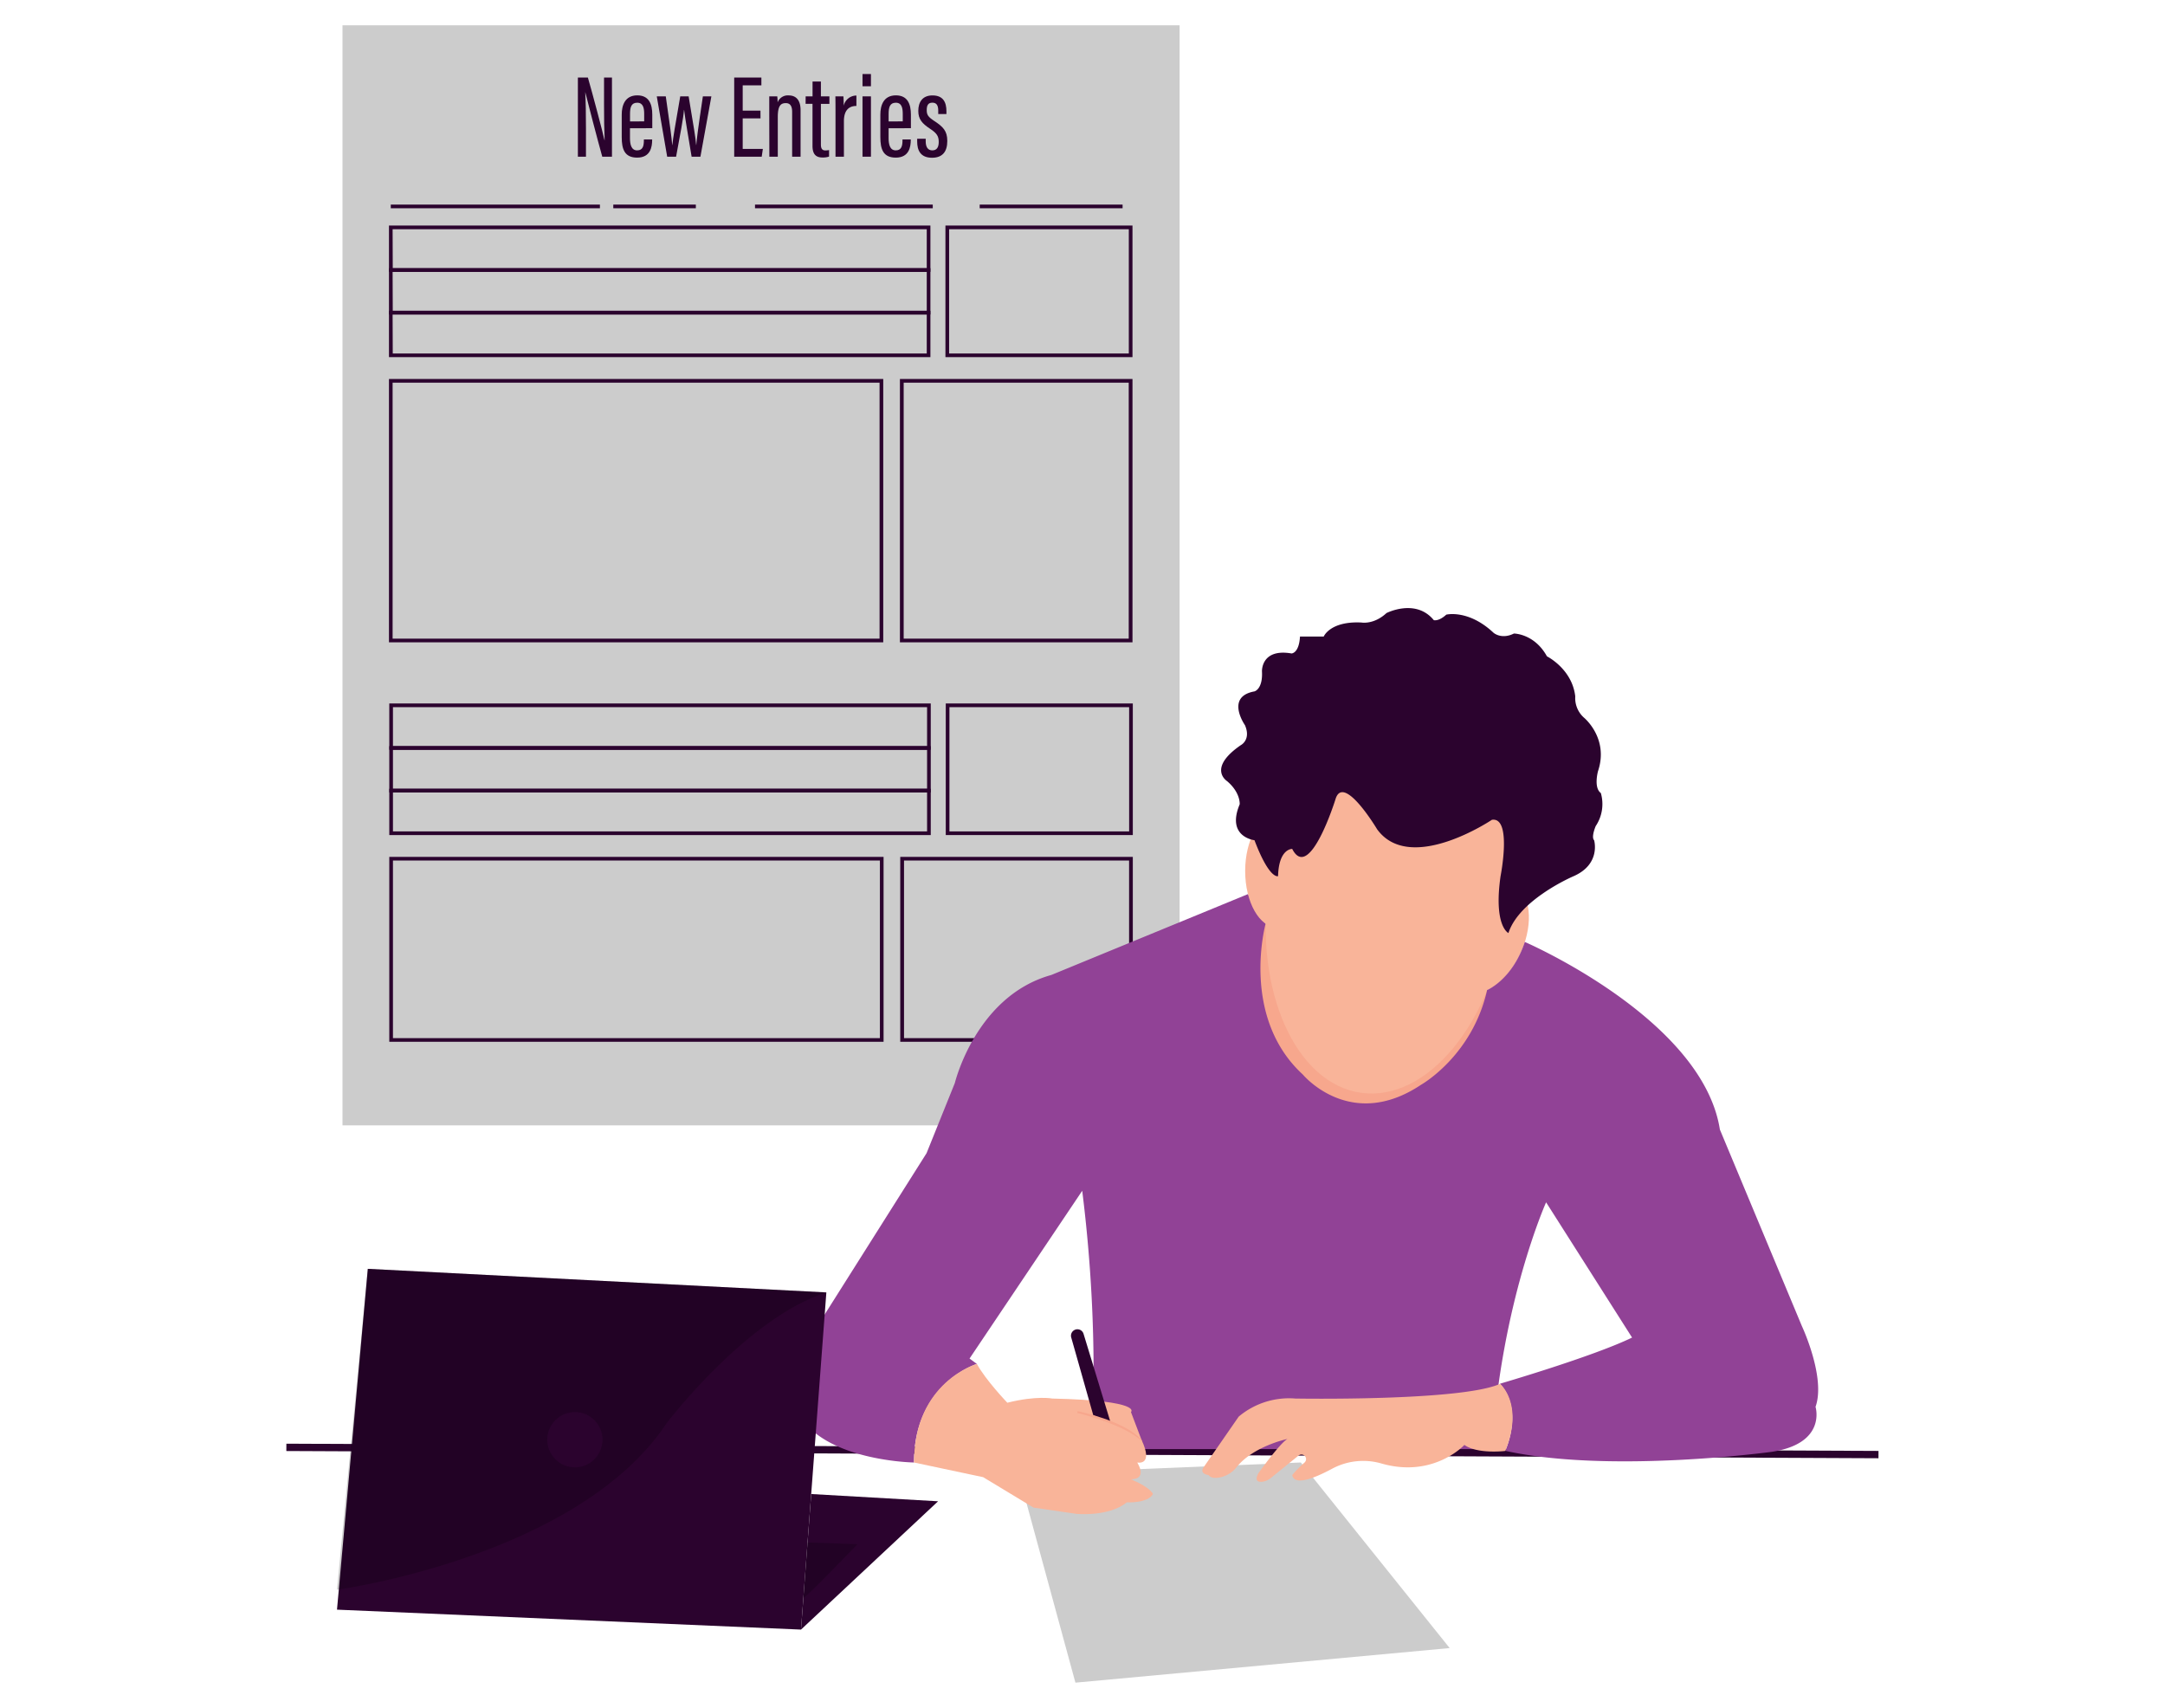  <!DOCTYPE svg PUBLIC "-//W3C//DTD SVG 1.1//EN" "http://www.w3.org/Graphics/SVG/1.1/DTD/svg11.dtd">
<svg id="bcd67f71-e0aa-479d-92b7-99a493c0b2a8" data-name="Layer 1" xmlns="http://www.w3.org/2000/svg" width="865.76" height="682.89" viewBox="0 0 865.76 682.89">
<defs>
<style xmlns="http://www.w3.org/1999/xhtml">*, ::after, ::before { box-sizing: border-box; }
img, svg { vertical-align: middle; }
</style>
<style xmlns="http://www.w3.org/1999/xhtml">*, body, html { -webkit-font-smoothing: antialiased; }
img, svg { max-width: 100%; }
</style>
</defs>
<rect x="431.41" y="261.83" width="2.93" height="636.68" transform="translate(-149.28 1010.38) rotate(-89.74)" fill="#2b032e" data-secondary="true"/>
<polygon points="493.66 370.85 521.7 367.49 594.71 395.83 615.4 424.08 534.28 453.64 488.31 431.63 493.66 370.85" fill="#f7a78d"/>
<rect x="136.96" y="10.11" width="334.75" height="439.85" fill="#ccc"/>
<path d="M231.09,62.65V31h4c1.71,5.86,6.11,22.45,6.62,25h.08c-.19-4.25-.24-8.71-.24-13.87V31h3.17V62.65h-3.88c-1.68-5.94-6.22-23.36-6.82-25.88h0c.22,3.81.3,8.87.3,14.58v11.3Z" fill="#2b032e" data-secondary="true"/>
<path d="M251.92,51.28v3.94c0,2.4.48,4.9,2.85,4.9s2.71-1.86,2.71-4.17v-.2h3.31v.18c0,2.79-.65,7.09-6,7.09-5,0-6.17-3.3-6.17-8.2v-9c0-3.66,1.28-7.69,6.22-7.69,4.66,0,6,3.45,6,7.7v5.43Zm5.68-2.75v-3c0-2.24-.37-4.46-2.78-4.46s-2.88,1.88-2.88,4.49v3Z" fill="#2b032e" data-secondary="true"/>
<path d="M266.24,38.53C268,50.85,268.57,54.89,268.81,58h.05c.33-3.13,1-7,3.16-19.47h3.36c2.08,12.69,2.78,16.41,3,19.44h.05c.24-2.65.56-5.57,2.64-19.44h3.4l-4.38,24.12h-3.52c-1.29-8-2.58-15-3-18.7h-.05c-.28,3.52-1.52,9.79-3.16,18.7h-3.56l-4.16-24.12Z" fill="#2b032e" data-secondary="true"/>
<path d="M304.12,47.32H297V59.55h8.06l-.46,3.1h-11V31h10.87v3.12H297V44.23h7.1Z" fill="#2b032e" data-secondary="true"/>
<path d="M307.62,45.87c0-4.84,0-6.15,0-7.34h3.2a19.33,19.33,0,0,1,.14,2.41,4.34,4.34,0,0,1,4.42-2.79c2.64,0,4.76,1.51,4.76,5.94V62.65h-3.37V44.75c0-2.34-.79-3.52-2.53-3.52-2,0-3.21,1-3.21,5.57V62.65h-3.37Z" fill="#2b032e" data-secondary="true"/>
<path d="M322.17,38.53h2.76V32.6h3.34v5.93h3.4v3h-3.4V57.71c0,1.24.22,2.43,1.74,2.43a7.71,7.71,0,0,0,1.52-.14v2.61a7.84,7.84,0,0,1-2.62.36c-2.34,0-4-1-4-4.65V41.52h-2.76Z" fill="#2b032e" data-secondary="true"/>
<path d="M334.11,46.74c0-3.89,0-6.07-.05-8.21h3.21c.05.63.12,2.15.12,3.77a5.21,5.21,0,0,1,5.08-4.1v4.16c-3,0-5,1.75-5,6.1V62.65h-3.36Z" fill="#2b032e" data-secondary="true"/>
<path d="M344.91,38.53h3.37V62.65h-3.37Zm0-8.93h3.37v4.89h-3.37Z" fill="#2b032e" data-secondary="true"/>
<path d="M355.34,51.28v3.94c0,2.4.48,4.9,2.85,4.9s2.71-1.86,2.71-4.17v-.2h3.31v.18c0,2.79-.65,7.09-6,7.09-5,0-6.17-3.3-6.17-8.2v-9c0-3.66,1.27-7.69,6.22-7.69,4.65,0,6,3.45,6,7.7v5.43ZM361,48.53v-3c0-2.24-.36-4.46-2.77-4.46s-2.88,1.88-2.88,4.49v3Z" fill="#2b032e" data-secondary="true"/>
<path d="M370.18,55.47v1.06c0,2.34.93,3.59,2.65,3.59s2.56-1.15,2.56-3.37-.69-3.44-3.44-5.25c-3.23-2.13-4.73-3.83-4.73-7.17,0-3.57,1.72-6.18,5.66-6.18,4.28,0,5.59,2.72,5.59,6.34V45.6h-3.28V44.26c0-2-.59-3.21-2.34-3.21s-2.26,1.12-2.26,3,.58,2.7,3,4.31c3.55,2.32,5.22,4,5.22,8,0,4.38-2,6.71-6.11,6.71-4.73,0-5.93-3.13-5.93-6.46V55.47Z" fill="#2b032e" data-secondary="true"/>
<rect x="156.27" y="81.8" width="83.63" height="1.47" fill="#2b032e" data-secondary="true"/>
<rect x="245.25" y="81.8" width="33.01" height="1.47" fill="#2b032e" data-secondary="true"/>
<rect x="301.92" y="81.8" width="71.08" height="1.47" fill="#2b032e" data-secondary="true"/>
<path d="M372.06,108.7H155.54V90.18H372.06Zm-215-1.47H370.6V91.65H157Z" fill="#2b032e" data-secondary="true"/>
<path d="M372.06,125.75H155.54V107.23H372.06Zm-215-1.47H370.6V108.7H157Z" fill="#2b032e" data-secondary="true"/>
<path d="M372.06,142.8H155.54V124.28H372.06Zm-215-1.47H370.6V125.75H157Z" fill="#2b032e" data-secondary="true"/>
<path d="M353.2,256.82H155.54V151.53H353.2ZM157,255.35H351.73V153H157Z" fill="#2b032e" data-secondary="true"/>
<path d="M452.87,256.82h-93V151.53h93Zm-91.5-1.47h90V153h-90Z" fill="#2b032e" data-secondary="true"/>
<path d="M452.87,142.8h-74.8V90.18h74.8Zm-73.33-1.47H451.4V91.65H379.54Z" fill="#2b032e" data-secondary="true"/>
<path d="M372.2,299.79H155.67V281.27H372.2Zm-215.06-1.47H370.73V282.74H157.14Z" fill="#2b032e" data-secondary="true"/>
<path d="M372.2,316.84H155.67V298.32H372.2Zm-215.06-1.47H370.73V299.79H157.14Z" fill="#2b032e" data-secondary="true"/>
<path d="M372.2,333.89H155.67V315.37H372.2Zm-215.06-1.47H370.73V316.84H157.14Z" fill="#2b032e" data-secondary="true"/>
<path d="M353.33,416.54H155.67V342.62H353.33Zm-196.19-1.47H351.86v-71H157.14Z" fill="#2b032e" data-secondary="true"/>
<path d="M453,416.54H360V342.62h93Zm-91.49-1.47h90v-71h-90Z" fill="#2b032e" data-secondary="true"/>
<rect x="391.77" y="81.8" width="57.14" height="1.47" fill="#2b032e" data-secondary="true"/>
<path d="M453,333.89H378.2V281.27H453Zm-73.33-1.47h71.86V282.74H379.67Z" fill="#2b032e" data-secondary="true"/>
<ellipse cx="554.83" cy="360.27" rx="77.37" ry="48.03" transform="translate(122.71 861.17) rotate(-82.21)" fill="#f9b499"/>
<ellipse cx="596.66" cy="375.25" rx="22.59" ry="12.8" transform="translate(17.76 777.35) rotate(-66.95)" fill="#f9b499"/>
<path d="M390.64,545.34s-25.15,7.8-25.15,39.41c0,0-42.73-.62-48.56-25.54a24.59,24.59,0,0,1,3.37-18.64l50.22-79.49L381.84,433s8.38-34.79,38.56-43.17l78.65-32.34,7.05,11.83S495.86,406.58,521,429.64c0,0,19,22.95,47.26,4.09,0,0,20.49-11.48,26.42-37.9,0,0,10-4,15.08-19.21,0,0,71.06,30.7,78,75l32.8,78.6s9.64,20.54,5.45,32.28c0,0,4.61,14.67-17.61,18,0,0-64.56,8.8-106.48-.42,0,0,7.55-15.93-2.09-26.83,0,0,37.31-10.9,52.82-18.45l-34.38-54.08s-18.07,40.33-21.61,98.66H436.18s4.14-42.9-3.41-103.27l-45.06,67.08Z" fill="#914296" data-primary="true"/>
<ellipse cx="510.73" cy="348.26" rx="12.8" ry="22.59" fill="#f9b499"/>
<path d="M501.65,335.94s-11.4-1.26-5.91-14.35c0,0,.42-4.64-5.07-9.29,0,0-8-5.06,5.49-14.35,0,0,4.22-2.11,1.69-8,0,0-8-11.39,3.8-13.51,0,0,3.38-.84,3-8,0,0-.42-9.28,11.82-7.17,0,0,3,0,3.38-6.76h9.49s2.52-6.24,15.1-5.61c0,0,4.91.94,10-3.78,0,0,11.69-6,18.92,2.83,0,0,1.89.63,5-2.2,0,0,8.81-2.2,18.87,7.23,0,0,3.14,2.83,8.17.32,0,0,8.18,0,13.21,9.12,0,0,10.06,5,11.32,16a10.46,10.46,0,0,0,3.45,8.49s10.06,8.17,5.66,21.38c0,0-1.86,6.6,1.12,8.8a15.83,15.83,0,0,1-2.06,13.21s-1.89,4.39-.63,5.65c0,0,2.83,9.52-8.17,14.36,0,0-21.7,9.23-26.1,22.75,0,0-6-2.75-3.14-22.75,0,0,4.71-23.79-3.46-22.53,0,0-32.7,22-45.91,3.78,0,0-13.52-22.64-16.66-11.95,0,0-10.37,33.33-17.29,19.81,0,0-5.35-.23-5.66,10.89C511.06,350.3,507.67,351.79,501.65,335.94Z" fill="#2b032e" data-secondary="true"/>
<polygon points="134.76 643.59 147.08 507.32 330.45 516.75 320.31 651.56 134.76 643.59" fill="#2b032e" data-secondary="true"/>
<path d="M134.76,635.62s96.34-13,131.91-66.69c0,0,31.89-42,63.79-52.18l-183.38-9.43Z" opacity="0.2"/>
<polygon points="324.39 597.36 375.13 600.26 320.31 651.56 324.39 597.36" fill="#2b032e" data-secondary="true"/>
<path d="M342.85,617.45s-21.68,22.61-21.58,21.36,1.61-22.1,1.61-22.1Z" opacity="0.2"/>
<polygon points="409.5 597.36 430.05 672.78 579.71 658.95 520.18 584.75 407.62 589.36 409.5 597.36" fill="#ccc"/>
<path d="M365.49,584.75l27.67,5.87,20.12,12.16,17.19,2.51s13,1.26,20.12-4.61c0,0,8.38.48,10.48-3.32,0,0-.84-2.55-8.81-5.9,0,0,6.71.42,2.52-6.71,0,0,6.71,1.48,1.68-9.11l-4.2-11.06s5-4.56-31.44-5.4c0,0-6.28-1.26-18,1.67,0,0-8.81-9.22-12.16-15.51C390.64,545.34,365.49,552.47,365.49,584.75Z" fill="#f9b499"/>
<path d="M483.29,589.78s-3.67-.42-2.1-2.94l14.15-20.43A31.28,31.28,0,0,1,518,559.18s66.23,1.15,81.85-5.87c0,0,9.7,8,2.09,26.83,0,0-11,1.36-16.35-2.41,0,0-12.39,13.48-33.34,7.37a26.25,26.25,0,0,0-19.69,2.22c-6.91,3.7-14.94,6.91-15.82,2.46a47.24,47.24,0,0,1,4.91-5,1.83,1.83,0,0,0-1-3.2h0a1.84,1.84,0,0,0-1.37.4l-11.13,9a6.46,6.46,0,0,1-3.71,1.49c-1.48.07-2.78-.51-1.22-3.45,0,0,8.8-12.26,11.63-13.68,0,0-13.47,2.77-20.32,11.23a11.33,11.33,0,0,1-6.63,4.13C486,591.08,484.18,591,483.29,589.78Z" fill="#f9b499"/>
<path d="M437.19,565.86l-8.82-31.1a2.58,2.58,0,0,1,1.48-3.07h0a2.56,2.56,0,0,1,3.45,1.62l10.84,35.53Z" fill="#2b032e" data-secondary="true"/>
<path d="M456.86,576.51c-6.9-7-25.9-11.53-26.09-11.57l.14-.72c.77.15,18.78,3.87,25.55,11.42Z" fill="#f7a78d"/>
<circle cx="229.89" cy="575.64" r="11.05" fill="#2b032e" data-secondary="true"/>
</svg>